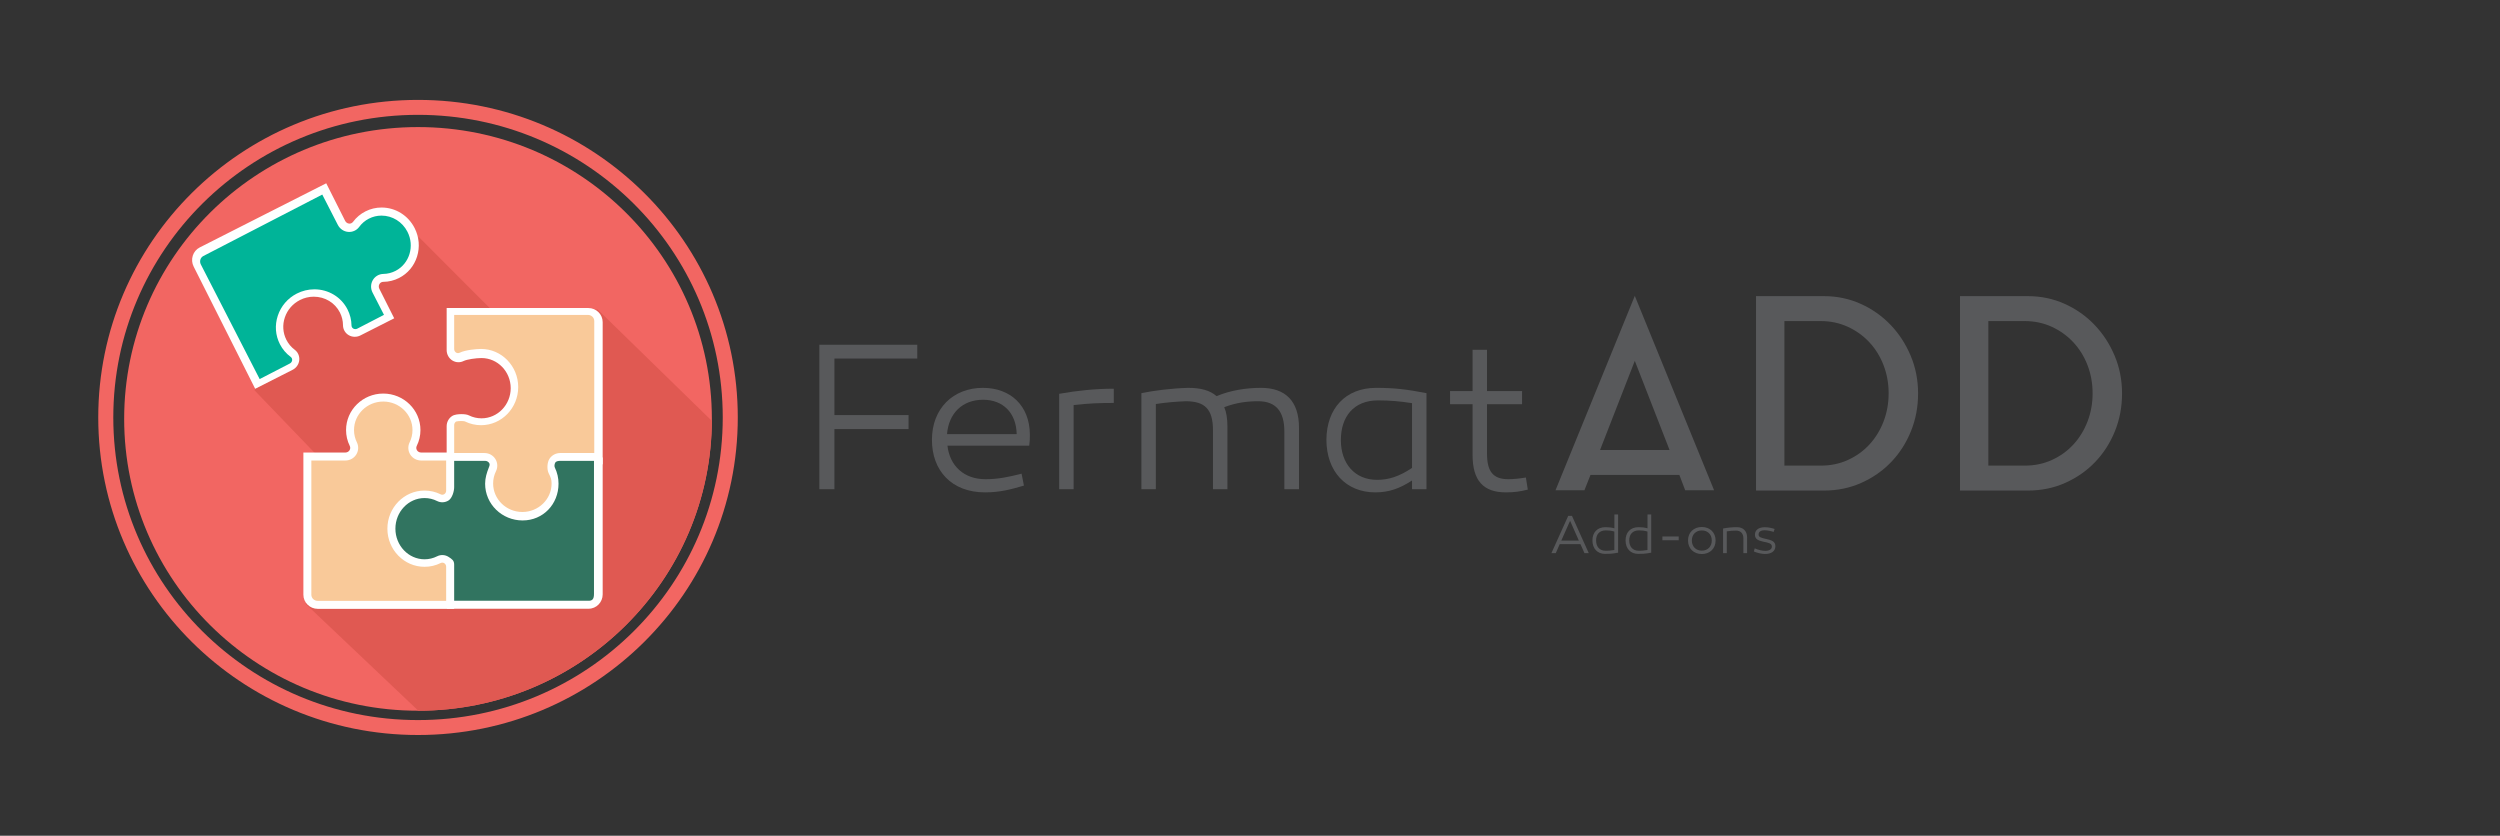 <?xml version="1.0" encoding="utf-8"?>
<!-- Generator: Adobe Illustrator 16.0.3, SVG Export Plug-In . SVG Version: 6.00 Build 0)  -->
<!DOCTYPE svg PUBLIC "-//W3C//DTD SVG 1.1//EN" "http://www.w3.org/Graphics/SVG/1.1/DTD/svg11.dtd">
<svg version="1.1" id="Capa_1" xmlns="http://www.w3.org/2000/svg" xmlns:xlink="http://www.w3.org/1999/xlink" x="0px" y="0px"
	 width="1732.021px" height="579px" viewBox="0 0 1732.021 579" enable-background="new 0 0 1732.021 579" xml:space="preserve">
<rect x="0" y="0" width="1732.021" height="579" fill="#333333" stroke="none"/>
<g id="Capa_1_1_" display="none">
</g>
<g>
	<g>
		<g enable-background="new    ">
			<path fill="#58595B" d="M1077.662,339.68l54.943-134.695l54.943,134.695h-20.03l-4.042-10.657h-61.559l-4.227,10.657H1077.662z
				 M1108.534,311.748h48.144l-24.071-61.743L1108.534,311.748z"/>
			<path fill="#58595B" d="M1263.625,205.168c9.064,0,17.551,1.777,25.452,5.329c7.901,3.555,14.792,8.392,20.673,14.517
				c5.88,6.128,10.534,13.263,13.966,21.408c3.428,8.148,5.146,16.877,5.146,26.186c0,9.311-1.654,18.041-4.962,26.186
				c-3.309,8.147-7.873,15.25-13.691,21.314c-5.818,6.063-12.711,10.875-20.672,14.426c-7.966,3.554-16.602,5.329-25.911,5.329
				h-47.041V205.168H1263.625z M1261.42,322.59c6.859,0,13.169-1.316,18.928-3.957c5.758-2.639,10.719-6.227,14.886-10.769
				c4.163-4.544,7.409-9.849,9.738-15.925c2.325-6.077,3.491-12.55,3.491-19.423c0-6.874-1.166-13.346-3.491-19.422
				c-2.329-6.075-5.604-11.381-9.829-15.923c-4.228-4.543-9.222-8.131-14.979-10.771c-5.759-2.639-12.007-3.959-18.744-3.959
				h-25.175V322.59H1261.42z"/>
			<path fill="#58595B" d="M1404.938,205.168c9.063,0,17.548,1.777,25.449,5.329c7.901,3.555,14.794,8.392,20.674,14.517
				c5.881,6.128,10.534,13.263,13.965,21.408c3.43,8.148,5.146,16.877,5.146,26.186c0,9.311-1.653,18.041-4.962,26.186
				c-3.309,8.147-7.872,15.25-13.689,21.314c-5.819,6.063-12.71,10.875-20.672,14.426c-7.966,3.554-16.603,5.329-25.91,5.329
				h-47.043V205.168H1404.938z M1402.73,322.59c6.859,0,13.168-1.316,18.929-3.957c5.756-2.639,10.718-6.227,14.885-10.769
				c4.162-4.544,7.41-9.849,9.739-15.925c2.324-6.077,3.49-12.55,3.49-19.423c0-6.874-1.166-13.346-3.49-19.422
				c-2.329-6.075-5.606-11.381-9.833-15.923c-4.228-4.543-9.22-8.131-14.977-10.771c-5.76-2.639-12.008-3.959-18.743-3.959h-25.176
				V322.59H1402.73z"/>
		</g>
		<g>
			<g enable-background="new    ">
				<path fill="#58595B" d="M1077.846,383.235h-3.021l11.666-25.858h2.566l11.664,25.858h-2.982l-2.793-6.269h-14.346
					L1077.846,383.235z M1081.658,374.552h12.191l-6.076-13.741L1081.658,374.552z"/>
				<path fill="#58595B" d="M1121.036,382.895c-4.646,0.869-6.382,0.83-9.101,0.83c-5.134,0-8.681-3.548-8.681-9.322
					c0-5.476,3.284-9.174,9.021-9.174c2.074,0,4.077,0.188,6.19,0.793v-9.588h2.567v26.461H1121.036z M1105.783,374.401
					c0,4.304,2.38,7.173,6.605,7.173c1.625,0,3.021,0,6.041-0.528v-12.798c-2.227-0.643-4.113-0.793-5.927-0.793
					C1108.049,367.455,1105.783,370.287,1105.783,374.401z"/>
				<path fill="#58595B" d="M1143.99,382.895c-4.645,0.869-6.379,0.83-9.098,0.83c-5.136,0-8.684-3.548-8.684-9.322
					c0-5.476,3.285-9.174,9.021-9.174c2.077,0,4.077,0.188,6.191,0.793v-9.588h2.566v26.461H1143.99z M1128.74,374.401
					c0,4.304,2.377,7.173,6.604,7.173c1.623,0,3.021,0,6.039-0.528v-12.798c-2.227-0.643-4.114-0.793-5.927-0.793
					C1131.004,367.455,1128.74,370.287,1128.74,374.401z"/>
				<path fill="#58595B" d="M1163.02,374.289h-11.287v-2.605h11.287V374.289z"/>
				<path fill="#58595B" d="M1188.577,374.439c0,5.623-3.964,9.398-9.55,9.398c-5.588,0-9.553-3.775-9.553-9.398
					c0-5.589,3.965-9.325,9.553-9.325C1184.613,365.114,1188.577,368.852,1188.577,374.439z M1185.936,374.439
					c0-4.191-2.83-6.945-6.907-6.945c-4.039,0-6.907,2.754-6.907,6.945c0,4.227,2.868,7.059,6.907,7.059
					C1183.104,381.498,1185.936,378.666,1185.936,374.439z"/>
				<path fill="#58595B" d="M1210.4,372.362v10.873h-2.567v-10.269c0-3.358-1.888-5.361-5.021-5.361
					c-1.926,0-4.114,0.113-6.491,0.529v15.101h-2.567v-17.063c2.567-0.566,6.417-0.944,9.55-0.944
					C1207.722,365.229,1210.4,367.907,1210.4,372.362z"/>
				<path fill="#58595B" d="M1215.688,379.912c2.491,1.095,5.209,1.737,7.323,1.737c2.644,0,4.567-1.058,4.567-3.021
					c0-2.229-2.566-2.643-6.002-3.36c-3.774-0.793-5.737-1.963-5.737-4.831c0-3.284,2.604-5.173,6.907-5.173
					c2.304,0,4.907,0.566,6.72,1.209l-0.679,2.038c-2.114-0.681-4.455-1.133-6.229-1.133c-2.681,0-4.19,1.021-4.19,2.943
					c0,1.813,1.586,2.229,4.644,2.945c4.153,0.905,6.983,1.698,6.983,5.135c0,3.586-2.944,5.396-7.134,5.396
					c-2.416,0-5.323-0.679-7.776-1.733L1215.688,379.912z"/>
			</g>
		</g>
		<g enable-background="new    ">
			<path fill="#58595B" d="M629.459,287.548v9.714h-51.364v41.65h-10.45v-100.08h67.85v9.566h-57.398v39.149L629.459,287.548
				L629.459,287.548z"/>
			<path fill="#58595B" d="M713.497,300.941c0,3.385,0,4.561-0.442,7.799h-56.662c1.619,13.98,11.333,23.255,26.345,23.255
				c8.684,0,15.749-1.473,25.02-3.828l1.619,8.242c-8.978,2.648-16.631,4.71-26.934,4.71c-23.252,0-36.793-15.159-36.793-36.352
				c0-21.783,14.718-36.06,35.321-36.06C700.104,268.709,713.35,281.071,713.497,300.941z M656.098,300.792h48.273
				c-0.294-14.863-9.566-23.841-23.253-23.841C666.694,276.951,657.276,286.371,656.098,300.792z"/>
			<path fill="#58595B" d="M771.632,279.158c-9.714,0-17.81,0.295-27.816,1.472v58.282h-10.009V272.83
				c12.363-2.208,25.167-3.532,37.825-3.532V279.158z"/>
			<path fill="#58595B" d="M899.967,296.523v42.389h-10.154v-40.033c0-13.687-5.739-20.897-18.103-20.897
				c-7.507,0-15.012,0.883-23.548,4.121c1.472,3.385,2.207,7.8,2.207,13.54v43.271h-10.008v-40.769
				c0-14.865-5.739-20.163-18.985-20.163c-6.476,0.294-12.804,0.736-20.604,1.913v59.018h-10.009v-66.524
				c8.39-1.766,21.046-3.385,32.525-3.679c8.684,0,15.013,1.766,19.576,5.74c9.418-3.974,20.31-5.74,30.759-5.74
				C890.398,268.709,899.967,277.687,899.967,296.523z"/>
			<path fill="#58595B" d="M988.271,272.388v66.524h-10.007v-6.035c-8.536,5.592-16.044,8.242-25.462,8.242
				c-20.311,0-33.851-14.569-33.851-36.499c0.146-21.488,13.099-35.911,34.438-35.911
				C966.194,268.709,974.583,269.739,988.271,272.388z M928.96,304.914c0,16.336,9.713,27.521,25.019,27.521
				c8.097,0,15.16-2.207,24.286-8.241v-44.888c-8.536-1.324-15.452-1.913-23.549-1.913
				C937.79,277.393,928.96,288.725,928.96,304.914z"/>
			<path fill="#58595B" d="M1058.472,339.206c-5.444,1.325-9.271,1.913-15.159,1.913c-15.601,0-23.104-8.096-23.104-25.902v-35.175
				h-15.603v-9.125h15.603v-28.553h10.006v28.553h24.286v9.125h-24.286v34.291c0,12.218,4.122,17.663,14.719,17.663
				c3.68,0,7.802-0.443,12.216-1.179L1058.472,339.206z"/>
		</g>
	</g>
	<g>
		<g>
			<path fill="#F26662" d="M289.609,69.212c122.349,0,221.532,98.5,221.532,220.002c0,121.506-99.185,220.002-221.532,220.002
				c-122.349,0-221.535-98.494-221.535-220.002C68.074,167.712,167.26,69.212,289.609,69.212L289.609,69.212z M289.609,79.558
				c-116.596,0-211.118,93.867-211.118,209.656c0,115.793,94.522,209.659,211.118,209.659c116.594,0,211.116-93.865,211.116-209.659
				C500.729,173.423,406.206,79.558,289.609,79.558z"/>
		</g>
		<g>
			<ellipse fill="#F26662" cx="289.608" cy="290.215" rx="203.583" ry="202.18"/>
		</g>
		<g>
			<g>
				<defs>
					<ellipse id="SVGID_1_" cx="289.608" cy="290.215" rx="203.583" ry="202.18"/>
				</defs>
				<clipPath id="SVGID_2_">
					<use xlink:href="#SVGID_1_"  overflow="visible"/>
				</clipPath>
				<g clip-path="url(#SVGID_2_)">
					<g>
						<polygon fill="#E05952" points="785.321,576.506 607.849,793.965 211.608,418.232 259.289,372.83 224.745,369.496 
							227.558,333.496 240.846,337.496 176.379,270.497 197.636,166.497 260.11,178.83 290.343,164.374 343.355,217.497 
							414.043,214.418 						"/>
					</g>
				</g>
			</g>
		</g>
		<g>
			<g>
				<path fill="#FFFFFF" d="M384.342,322.652c-0.878,1.366-0.974,3.047-0.258,4.498c1.601,3.237,2.413,6.721,2.413,10.352
					c0,13.115-10.897,23.785-24.291,23.785c-13.396,0-24.293-10.67-24.293-23.785c0-3.627,0.811-7.109,2.412-10.352
					c0.718-1.451,0.623-3.132-0.254-4.496c-0.894-1.394-2.438-2.224-4.13-2.224h-22.825v19.412c0,2.377-1.185,4.58-3.136,5.844
					c-1.948,1.261-4.392,1.4-6.464,0.367c-2.946-1.465-6.118-2.211-9.421-2.211c-11.96,0-21.688,10.031-21.688,22.359
					s9.728,22.358,21.688,22.358c3.301,0,6.472-0.743,9.421-2.213c2.072-1.03,4.516-0.891,6.464,0.371
					c1.951,1.26,3.136,3.469,3.136,5.84v25.673h94.695c3.441,0,6.239-2.886,6.239-6.433v-41.106v-4.484v-45.777h-25.58
					C386.802,320.432,385.22,321.283,384.342,322.652z"/>
				<path fill="#FFFFFF" d="M407.813,421.732h-98.185V392.56c0-1.176-0.588-2.284-1.535-2.896c-0.912-0.59-2.067-0.656-3.027-0.178
					c-3.434,1.709-7.125,2.575-10.971,2.575c-13.882,0-25.176-11.6-25.176-25.858c0-14.258,11.294-25.859,25.176-25.859
					c3.844,0,7.534,0.867,10.97,2.574c0.968,0.484,2.123,0.412,3.026-0.174c0.962-0.621,1.538-1.707,1.538-2.9v-22.912h26.313
					c2.883,0,5.523,1.431,7.062,3.826c1.549,2.412,1.716,5.383,0.447,7.949c-1.358,2.752-2.048,5.711-2.048,8.795
					c0,11.186,9.333,20.285,20.805,20.285c11.471,0,20.803-9.101,20.803-20.285c0-3.086-0.688-6.045-2.05-8.797
					c-1.268-2.566-1.099-5.537,0.452-7.949c1.51-2.356,4.216-3.824,7.059-3.824h29.067v94.869
					C417.538,417.277,413.175,421.732,407.813,421.732z M316.604,414.732h91.208c1.517,0,2.75-1.314,2.75-2.933v-87.869h-22.091
					c-0.479,0-0.96,0.248-1.195,0.615c-0.214,0.332-0.237,0.703-0.066,1.049c1.842,3.726,2.776,7.732,2.776,11.906
					c0,15.045-12.461,27.285-27.778,27.285c-15.318,0-27.78-12.24-27.78-27.285c0-4.172,0.933-8.178,2.774-11.904
					c0.172-0.348,0.15-0.721-0.061-1.047c-0.252-0.393-0.689-0.619-1.199-0.619h-19.337v15.912c0,3.582-1.77,6.867-4.733,8.785
					c-2.932,1.896-6.792,2.113-9.906,0.562c-2.46-1.226-5.109-1.847-7.87-1.847c-10.036,0-18.201,8.461-18.201,18.859
					c0,10.397,8.165,18.858,18.201,18.858c2.761,0,5.41-0.62,7.872-1.848c3.116-1.551,6.977-1.332,9.905,0.564
					c2.961,1.912,4.732,5.196,4.732,8.78L316.604,414.732L316.604,414.732z"/>
			</g>
			<g>
				<path fill="#FFFFFF" d="M308.918,388.496c-1.362-0.883-3.037-0.979-4.481-0.26c-3.227,1.606-6.698,2.422-10.315,2.422
					c-13.068,0-23.701-10.937-23.701-24.377c0-13.443,10.632-24.379,23.701-24.379c3.614,0,7.084,0.813,10.314,2.42
					c1.446,0.721,3.121,0.625,4.481-0.256c1.386-0.896,2.214-2.445,2.214-4.146v-22.906h-19.343c-2.369,0-4.565-1.188-5.823-3.146
					c-1.256-1.955-1.396-4.408-0.365-6.488c1.458-2.955,2.202-6.139,2.202-9.453c0-12.003-9.995-21.765-22.281-21.765
					c-12.285,0-22.279,9.762-22.279,21.765c0,3.313,0.74,6.494,2.204,9.453c1.027,2.08,0.888,4.533-0.369,6.488
					c-1.256,1.957-3.457,3.146-5.82,3.146h-25.581v95.033c0,3.453,2.875,6.26,6.407,6.26h40.964h4.468h45.615v-25.67
					C311.131,390.965,310.283,389.377,308.918,388.496z"/>
				<path fill="#FFFFFF" d="M314.619,421.809h-94.535c-5.456,0-9.895-4.379-9.895-9.76v-98.533h29.068
					c1.171,0,2.278-0.59,2.888-1.541c0.594-0.926,0.659-2.061,0.175-3.039c-1.702-3.44-2.566-7.146-2.566-11.008
					c0-13.931,11.559-25.265,25.767-25.265s25.768,11.334,25.768,25.265c0,3.855-0.862,7.559-2.564,11.006
					c-0.486,0.982-0.421,2.117,0.172,3.039c0.621,0.968,1.701,1.543,2.891,1.543h22.831v26.406c0,2.896-1.425,5.543-3.813,7.088
					c-2.35,1.521-5.42,1.693-7.921,0.447c-2.741-1.363-5.69-2.055-8.764-2.055c-11.146,0-20.213,9.364-20.213,20.879
					c0,11.512,9.067,20.877,20.213,20.877c3.076,0,6.025-0.691,8.765-2.057c2.498-1.244,5.57-1.07,7.922,0.452
					c2.349,1.519,3.81,4.232,3.81,7.084L314.619,421.809L314.619,421.809z M217.165,320.516v91.533c0,1.521,1.31,2.76,2.92,2.76
					h87.559v-22.17c0-0.479-0.247-0.963-0.613-1.201c-0.333-0.215-0.702-0.235-1.043-0.065c-3.713,1.85-7.705,2.787-11.866,2.787
					c-14.992,0-27.188-12.506-27.188-27.877c0-15.373,12.197-27.879,27.188-27.879c4.157,0,8.148,0.936,11.863,2.782
					c0.349,0.175,0.716,0.15,1.043-0.061c0.392-0.254,0.616-0.691,0.616-1.203v-19.406h-15.855c-3.57,0-6.843-1.774-8.754-4.75
					c-1.909-2.973-2.122-6.78-0.557-9.941c1.218-2.469,1.837-5.127,1.837-7.896c0-10.072-8.431-18.265-18.793-18.265
					s-18.792,8.193-18.792,18.265c0,2.771,0.619,5.431,1.84,7.896c1.563,3.164,1.347,6.973-0.561,9.94
					c-1.908,2.976-5.18,4.75-8.751,4.75H217.165L217.165,320.516z"/>
			</g>
			<g>
				<path fill="#FFFFFF" d="M203.857,249.228c0.17-1.618-0.5-3.161-1.791-4.13c-2.884-2.166-5.174-4.908-6.806-8.148
					c-5.894-11.707-0.963-26.16,10.992-32.223c11.957-6.063,26.478-1.472,32.371,10.234c1.63,3.236,2.47,6.713,2.499,10.331
					c0.012,1.62,0.852,3.077,2.249,3.897c1.422,0.838,3.174,0.881,4.685,0.113l20.371-10.328l-8.723-17.326
					c-1.068-2.122-1.002-4.625,0.173-6.635c1.172-2.006,3.291-3.237,5.604-3.253c3.288-0.026,6.454-0.796,9.402-2.292
					c10.675-5.412,14.85-18.768,9.31-29.772c-5.541-11.004-18.73-15.552-29.405-10.139c-2.947,1.493-5.443,3.592-7.416,6.237
					c-1.386,1.859-3.63,2.839-5.935,2.596c-2.308-0.242-4.359-1.678-5.425-3.794l-11.535-22.913l-84.52,42.858
					c-3.071,1.557-4.272,5.397-2.679,8.563l18.475,36.691l2.015,4.001l20.571,40.857l22.83-11.576
					C202.659,252.323,203.688,250.848,203.857,249.228z"/>
				<path fill="#FFFFFF" d="M176.799,269.356l-42.633-84.672c-1.183-2.35-1.405-5.018-0.625-7.512
					c0.791-2.528,2.511-4.572,4.844-5.754l87.631-44.436l13.108,26.036c0.528,1.048,1.553,1.773,2.674,1.892
					c1.112,0.116,2.133-0.343,2.78-1.212c2.297-3.081,5.202-5.524,8.636-7.265c3.478-1.764,7.218-2.658,11.114-2.658
					c9.717,0,18.521,5.496,22.976,14.342c3.092,6.142,3.675,13.105,1.641,19.609c-2.044,6.539-6.48,11.818-12.491,14.865
					c-3.425,1.739-7.108,2.638-10.946,2.669c-1.091,0.007-2.071,0.577-2.624,1.524c-0.58,0.99-0.605,2.219-0.069,3.285
					l10.295,20.449l-23.484,11.908c-2.518,1.277-5.622,1.195-8.023-0.219c-2.465-1.449-3.95-4.026-3.971-6.892
					c-0.023-3.073-0.738-6.027-2.124-8.778c-3.412-6.777-10.359-10.988-18.128-10.988c-3.333,0-6.548,0.774-9.557,2.301
					c-4.965,2.517-8.68,6.779-10.462,12.004c-1.771,5.191-1.413,10.702,1.011,15.515c1.387,2.756,3.332,5.085,5.782,6.925
					c2.285,1.715,3.47,4.443,3.17,7.299c-0.292,2.789-2.048,5.322-4.583,6.607L176.799,269.356z M222.937,136.387l-81.406,41.279
					c-0.639,0.323-1.112,0.893-1.334,1.603c-0.233,0.743-0.163,1.546,0.195,2.258l39.487,78.425l19.718-9.997
					c0.428-0.217,0.746-0.655,0.792-1.092c0.041-0.392-0.105-0.732-0.411-0.962c-3.319-2.492-5.954-5.646-7.83-9.373
					c-3.278-6.511-3.77-13.947-1.384-20.939c2.375-6.962,7.317-12.639,13.916-15.984c3.938-1.997,8.33-3.053,12.703-3.053
					c10.417,0,19.748,5.684,24.354,14.831c1.874,3.722,2.84,7.72,2.873,11.883c0.003,0.388,0.188,0.708,0.523,0.905
					c0.402,0.238,0.899,0.238,1.348,0.01l17.26-8.751l-7.15-14.202c-1.611-3.2-1.506-6.933,0.278-9.984
					c1.782-3.049,5.073-4.957,8.588-4.981c2.749-0.021,5.392-0.667,7.851-1.915c4.317-2.189,7.506-5.994,8.982-10.715
					c1.487-4.754,1.057-9.853-1.211-14.356c-3.211-6.378-9.786-10.499-16.75-10.499c-2.793,0-5.475,0.641-7.969,1.906
					c-2.465,1.25-4.55,3.002-6.196,5.21c-2.094,2.81-5.557,4.351-9.092,3.979c-3.505-0.367-6.561-2.496-8.172-5.695L222.937,136.387
					z"/>
			</g>
			<g>
				<path fill="#FFFFFF" d="M315.148,246.723c1.362,0.881,3.038,0.978,4.482,0.259c3.227-1.606,10.351-2.422,13.969-2.422
					c13.069,0,23.7,10.937,23.7,24.378c0,13.442-10.631,24.378-23.7,24.378c-3.614,0-7.084-0.813-10.314-2.42
					c-1.447-0.722-6.774-0.625-8.135,0.254c-1.386,0.896-2.213,2.447-2.213,4.146v22.906h22.997c2.369,0,4.565,1.188,5.822,3.146
					c1.256,1.955,1.395,4.408,0.366,6.486c-1.46,2.959-2.203,6.141-2.203,9.455c0,12.002,9.996,21.766,22.281,21.766
					c12.284,0,22.279-9.764,22.279-21.766c0-3.313-0.74-6.494-2.204-9.455c-1.028-2.078-0.888-4.531,0.368-6.486
					c1.256-1.957,3.457-3.146,5.821-3.146h25.58v-95.034c0-3.452-2.875-6.26-6.408-6.26h-40.963h-4.467h-49.269v25.669
					C312.936,244.253,313.784,245.841,315.148,246.723z"/>
				<path fill="#FFFFFF" d="M362.199,362.557c-14.209,0-25.769-11.334-25.769-25.266c0-3.855,0.863-7.559,2.565-11.008
					c0.486-0.98,0.421-2.115-0.171-3.037c-0.622-0.967-1.702-1.543-2.892-1.543h-26.484v-26.406c0-2.895,1.425-5.543,3.812-7.087
					c1.653-1.069,4.433-1.293,6.475-1.293c2.258,0,3.974,0.284,5.099,0.844c2.743,1.364,5.692,2.057,8.766,2.057
					c11.146,0,20.213-9.366,20.213-20.879c0-11.512-9.067-20.878-20.213-20.878c-3.832,0-10.092,0.898-12.418,2.058
					c-1.108,0.551-2.341,0.842-3.565,0.842l0,0c-1.541,0-3.048-0.447-4.357-1.296c-2.349-1.517-3.81-4.232-3.81-7.085v-29.17h98.187
					c5.457,0,9.896,4.378,9.896,9.76v98.534h-29.068c-1.172,0-2.278,0.59-2.888,1.541c-0.595,0.926-0.66,2.059-0.177,3.037
					c1.704,3.442,2.567,7.147,2.567,11.01C387.965,351.223,376.407,362.557,362.199,362.557z M316.423,314.703h19.509
					c3.57,0,6.843,1.774,8.754,4.75c1.909,2.971,2.123,6.781,0.558,9.94c-1.219,2.472-1.838,5.13-1.838,7.896
					c0,10.072,8.431,18.266,18.794,18.266c10.361,0,18.791-8.192,18.791-18.266c0-2.771-0.619-5.43-1.84-7.898
					c-1.563-3.159-1.348-6.971,0.562-9.938c1.907-2.973,5.179-4.75,8.751-4.75h22.092v-91.534c0-1.522-1.31-2.76-2.92-2.76h-91.211
					v22.169c0,0.482,0.246,0.965,0.612,1.201c0.333,0.215,0.702,0.238,1.045,0.066c4.228-2.105,12.28-2.786,15.518-2.786
					c14.992,0,27.188,12.506,27.188,27.878s-12.196,27.877-27.188,27.877c-4.116,0-8.069-0.918-11.751-2.729
					c-0.225-0.057-0.931-0.172-2.113-0.172c-1.426,0-2.444,0.166-2.823,0.27c-0.312,0.26-0.488,0.656-0.488,1.111v19.408H316.423z"
					/>
			</g>
		</g>
		<g>
			<g>
				<g>
					<path fill="#F9C999" stroke="#F9C999" stroke-miterlimit="10" d="M307.011,391.752c-0.324-0.209-0.68-0.229-1.013-0.063
						c-3.714,1.85-7.712,2.789-11.878,2.789c-15.01,0-27.221-12.521-27.221-27.91c0-15.394,12.211-27.914,27.221-27.914
						c4.162,0,8.159,0.938,11.879,2.789c0.335,0.166,0.691,0.145,1.007-0.06c0.384-0.248,0.602-0.678,0.602-1.178v-19.371h-15.821
						c-3.583,0-6.866-1.781-8.782-4.766c-1.917-2.982-2.13-6.805-0.559-9.975c1.215-2.466,1.833-5.119,1.833-7.884
						c0-10.051-8.416-18.231-18.759-18.231s-18.757,8.18-18.757,18.231c0,2.769,0.618,5.421,1.837,7.886
						c1.568,3.174,1.352,6.993-0.564,9.973c-1.913,2.981-5.195,4.766-8.779,4.766h-22.059v91.498c0,1.504,1.294,2.729,2.886,2.729
						h87.525v-22.138C307.608,392.453,307.368,391.982,307.011,391.752z"/>
				</g>
				<g>
					<path fill="#F9C999" d="M309.104,416.275h-89.02c-2.416,0-4.38-1.896-4.38-4.229v-92.998h23.554
						c3.073,0,5.885-1.522,7.522-4.076c1.632-2.539,1.817-5.795,0.481-8.494c-1.322-2.673-1.992-5.551-1.992-8.553
						c0-10.879,9.085-19.731,20.252-19.731c11.168,0,20.254,8.852,20.254,19.731c0,2.996-0.669,5.873-1.989,8.549
						c-1.338,2.701-1.156,5.957,0.476,8.496c1.641,2.556,4.454,4.078,7.526,4.078h17.316v20.871c0,1.006-0.481,1.918-1.288,2.438
						c-0.749,0.481-1.68,0.536-2.476,0.146c-3.516-1.752-7.29-2.637-11.22-2.637c-14.186,0-25.727,11.85-25.727,26.414
						c0,14.563,11.541,26.41,25.727,26.41c3.934,0,7.708-0.888,11.214-2.634c0.804-0.396,1.736-0.34,2.489,0.148
						c0.776,0.502,1.28,1.457,1.28,2.432L309.104,416.275L309.104,416.275z M218.693,322.049v89.998
						c0,0.678,0.624,1.229,1.391,1.229h86.031v-20.263c-3.766,1.775-7.798,2.679-11.994,2.679c-15.834,0-28.716-13.193-28.716-29.41
						c0-16.219,12.882-29.414,28.716-29.414c4.19,0,8.222,0.899,11.992,2.678l0.001-17.496h-14.327
						c-4.093,0-7.845-2.037-10.039-5.453c-2.2-3.424-2.446-7.813-0.642-11.454c1.113-2.256,1.678-4.685,1.678-7.215
						c0-9.226-7.745-16.731-17.265-16.731c-9.519,0-17.263,7.506-17.263,16.731c0,2.534,0.565,4.963,1.681,7.219
						c1.801,3.643,1.553,8.03-0.647,11.452c-2.189,3.412-5.941,5.451-10.035,5.451L218.693,322.049L218.693,322.049z"/>
				</g>
			</g>
			<g>
				<g>
					<path fill="#317460" d="M384.754,320.432c-0.588,0.935-0.848,2.478-0.37,3.461c1.705,3.511,2.57,7.283,2.57,11.222
						c0,14.194-10.675,25.455-24.901,25.455c-14.228,0-25.958-11.261-25.958-25.455c0-3.931,1.137-7.597,2.567-11.22
						c0.403-1.021,0.869-2.127,0.283-3.057c-0.616-0.975-1.685-1.555-2.863-1.555H314.65v18.262c0,2.961-1.431,7.563-3.829,9.139
						c-2.352,1.552-5.438,1.73-7.952,0.459c-2.739-1.387-5.683-2.09-8.75-2.09c-11.126,0-20.179,9.517-20.179,21.215
						c0,11.693,9.053,21.209,20.179,21.209c3.071,0,6.015-0.702,8.75-2.09c2.517-1.271,5.595-1.09,7.956,0.465
						c2.359,1.552,3.825,2.431,3.825,5.345v25.018h93.16c2.378,0,3.708-0.961,3.708-4.69v-43.688v-4.563v-43.986H388.16
						C387.002,319.283,385.357,319.475,384.754,320.432z"/>
				</g>
			</g>
			<g>
				<g>
					<path fill="#F9C999" stroke="#F9C999" stroke-miterlimit="10" d="M407.637,219.671h-91.179v22.137
						c0,0.47,0.24,0.939,0.597,1.17c0.323,0.21,0.678,0.231,1.01,0.066c4.235-2.109,12.295-2.791,15.536-2.791
						c15.01,0,27.221,12.521,27.221,27.912s-12.211,27.913-27.221,27.913c-4.122,0-8.079-0.918-11.764-2.73
						c-0.226-0.055-0.929-0.168-2.101-0.168c-1.413,0-2.426,0.164-2.807,0.266c-0.301,0.254-0.471,0.639-0.471,1.08v17.83h19.475
						c3.583,0,6.865,1.781,8.782,4.766c1.916,2.982,2.13,6.803,0.559,9.973c-1.216,2.465-1.834,5.121-1.834,7.885
						c0,10.055,8.416,18.23,18.76,18.23c10.343,0,18.757-8.178,18.757-18.23c0-2.77-0.618-3.879-1.837-6.344
						c-1.568-3.172-1.352-8.535,0.564-11.516c1.913-2.982,5.195-4.764,8.779-4.764h22.06v-89.958
						C410.525,220.895,409.228,219.671,407.637,219.671z"/>
				</g>
				<g>
					<path fill="#F9C999" d="M361.899,354.709c-11.168,0-20.254-8.852-20.254-19.73c0-2.997,0.669-5.875,1.989-8.549
						c1.338-2.701,1.155-5.957-0.476-8.496c-1.64-2.555-4.454-4.077-7.526-4.077h-20.97v-19.331c0-0.879,0.367-1.69,1.005-2.229
						l0.253-0.213l0.319-0.086c0.542-0.146,1.705-0.318,3.194-0.318c1.484,0,2.256,0.162,2.457,0.211l0.302,0.111
						c3.477,1.709,7.213,2.576,11.105,2.576c14.186,0,25.727-11.848,25.727-26.412s-11.541-26.412-25.727-26.412
						c-3.001,0-10.912,0.663-14.872,2.635c-0.792,0.395-1.73,0.34-2.486-0.15c-0.776-0.502-1.28-1.456-1.28-2.43v-23.637h92.674
						c2.416,0,4.382,1.896,4.382,4.225v91.458H388.16c-3.074,0-5.885,1.522-7.522,4.075c-1.611,2.507-1.84,7.289-0.482,10.037
						l0.167,0.338c1.138,2.295,1.825,3.681,1.825,6.672C382.151,345.857,373.066,354.709,361.899,354.709z M317.651,310.855h17.98
						c4.092,0,7.845,2.036,10.039,5.452c2.199,3.425,2.445,7.813,0.641,11.453c-1.113,2.256-1.678,4.687-1.678,7.218
						c0,9.225,7.745,16.729,17.265,16.729c9.519,0,17.262-7.506,17.262-16.729c0-2.285-0.442-3.181-1.512-5.337l-0.168-0.34
						c-1.816-3.674-1.52-9.625,0.646-12.996c2.189-3.414,5.941-5.45,10.036-5.45h20.564v-88.458c0-0.675-0.625-1.225-1.393-1.225
						H317.65v20.27c4.918-2.186,13.08-2.688,15.647-2.688c15.834,0,28.716,13.194,28.716,29.412s-12.882,29.412-28.716,29.412
						c-4.286,0-8.405-0.941-12.244-2.797c-0.251-0.039-0.805-0.102-1.621-0.102c-0.754,0-1.358,0.051-1.781,0.104V310.855z"/>
				</g>
			</g>
			<g>
				<g>
					<path fill="#00B498" d="M200.917,249.413c0.039-0.385-0.107-0.712-0.405-0.934c-3.34-2.467-6-5.604-7.908-9.322
						c-6.872-13.391-1.37-30.021,12.263-37.064c13.635-7.045,30.319-1.884,37.191,11.508c1.906,3.714,2.904,7.709,2.967,11.876
						c0.006,0.375,0.188,0.683,0.514,0.872c0.396,0.229,0.875,0.227,1.318-0.002l17.161-8.867l-7.244-14.117
						c-1.64-3.195-1.564-6.941,0.203-10.018c1.764-3.074,5.052-5.015,8.58-5.066c2.74-0.043,5.375-0.706,7.823-1.971
						c8.906-4.604,12.299-15.855,7.563-25.084c-4.736-9.229-15.833-12.991-24.739-8.39c-2.452,1.269-4.519,3.032-6.144,5.249
						c-2.092,2.852-5.576,4.407-9.093,4.063c-3.518-0.341-6.6-2.454-8.241-5.651l-10.099-19.681l-81.058,41.889
						c-1.333,0.688-1.824,2.402-1.095,3.823l40.07,78.091l19.611-10.135C200.57,250.266,200.877,249.836,200.917,249.413z"/>
				</g>
				<g>
					<path fill="#00B498" d="M179.898,262.636l-40.754-79.425c-1.105-2.155-0.325-4.777,1.74-5.844l82.387-42.576l10.783,21.016
						c1.408,2.742,4.045,4.553,7.056,4.844c3.038,0.297,5.977-1.047,7.747-3.457c1.761-2.402,4.003-4.318,6.663-5.693
						c2.736-1.414,5.686-2.131,8.766-2.131c7.561,0,14.452,4.279,17.986,11.166c5.113,9.965,1.431,22.123-8.207,27.104
						c-2.654,1.372-5.509,2.091-8.484,2.138c-3.006,0.044-5.806,1.697-7.309,4.314c-1.512,2.634-1.575,5.842-0.168,8.582
						l7.928,15.451l-18.49,9.554c-0.877,0.454-1.927,0.441-2.747-0.031c-0.789-0.458-1.249-1.24-1.264-2.146
						c-0.06-3.937-1.002-7.708-2.801-11.214c-4.383-8.542-13.18-13.848-22.96-13.848c-4.212,0-8.437,1.033-12.218,2.986
						c-6.244,3.227-10.892,8.657-13.087,15.291c-2.191,6.623-1.669,13.639,1.468,19.753c1.802,3.513,4.314,6.474,7.466,8.801
						c0.732,0.546,1.098,1.379,1.006,2.291c-0.086,0.917-0.701,1.804-1.565,2.253L179.898,262.636z M221.981,138.833l-79.729,41.202
						c-0.6,0.31-0.801,1.119-0.45,1.804l39.386,76.757l17.95-9.276c-3.296-2.543-5.941-5.729-7.863-9.475
						c-3.509-6.838-4.094-14.677-1.647-22.072c2.443-7.383,7.612-13.425,14.556-17.013c4.202-2.172,8.9-3.319,13.586-3.319
						c10.904,0,20.72,5.93,25.618,15.475c1.92,3.74,2.967,7.752,3.117,11.936l15.5-8.018l-6.559-12.785
						c-1.874-3.65-1.786-7.932,0.236-11.453c2.026-3.528,5.802-5.757,9.854-5.816c2.508-0.039,4.918-0.646,7.16-1.805
						c8.173-4.225,11.277-14.57,6.918-23.064c-3.02-5.884-8.893-9.539-15.329-9.539c-2.6,0-5.089,0.605-7.397,1.797
						c-2.245,1.162-4.138,2.778-5.625,4.806c-2.387,3.255-6.377,5.067-10.442,4.665c-4.025-0.389-7.548-2.803-9.424-6.457
						L221.981,138.833z"/>
				</g>
			</g>
		</g>
	</g>
</g>
</svg>
